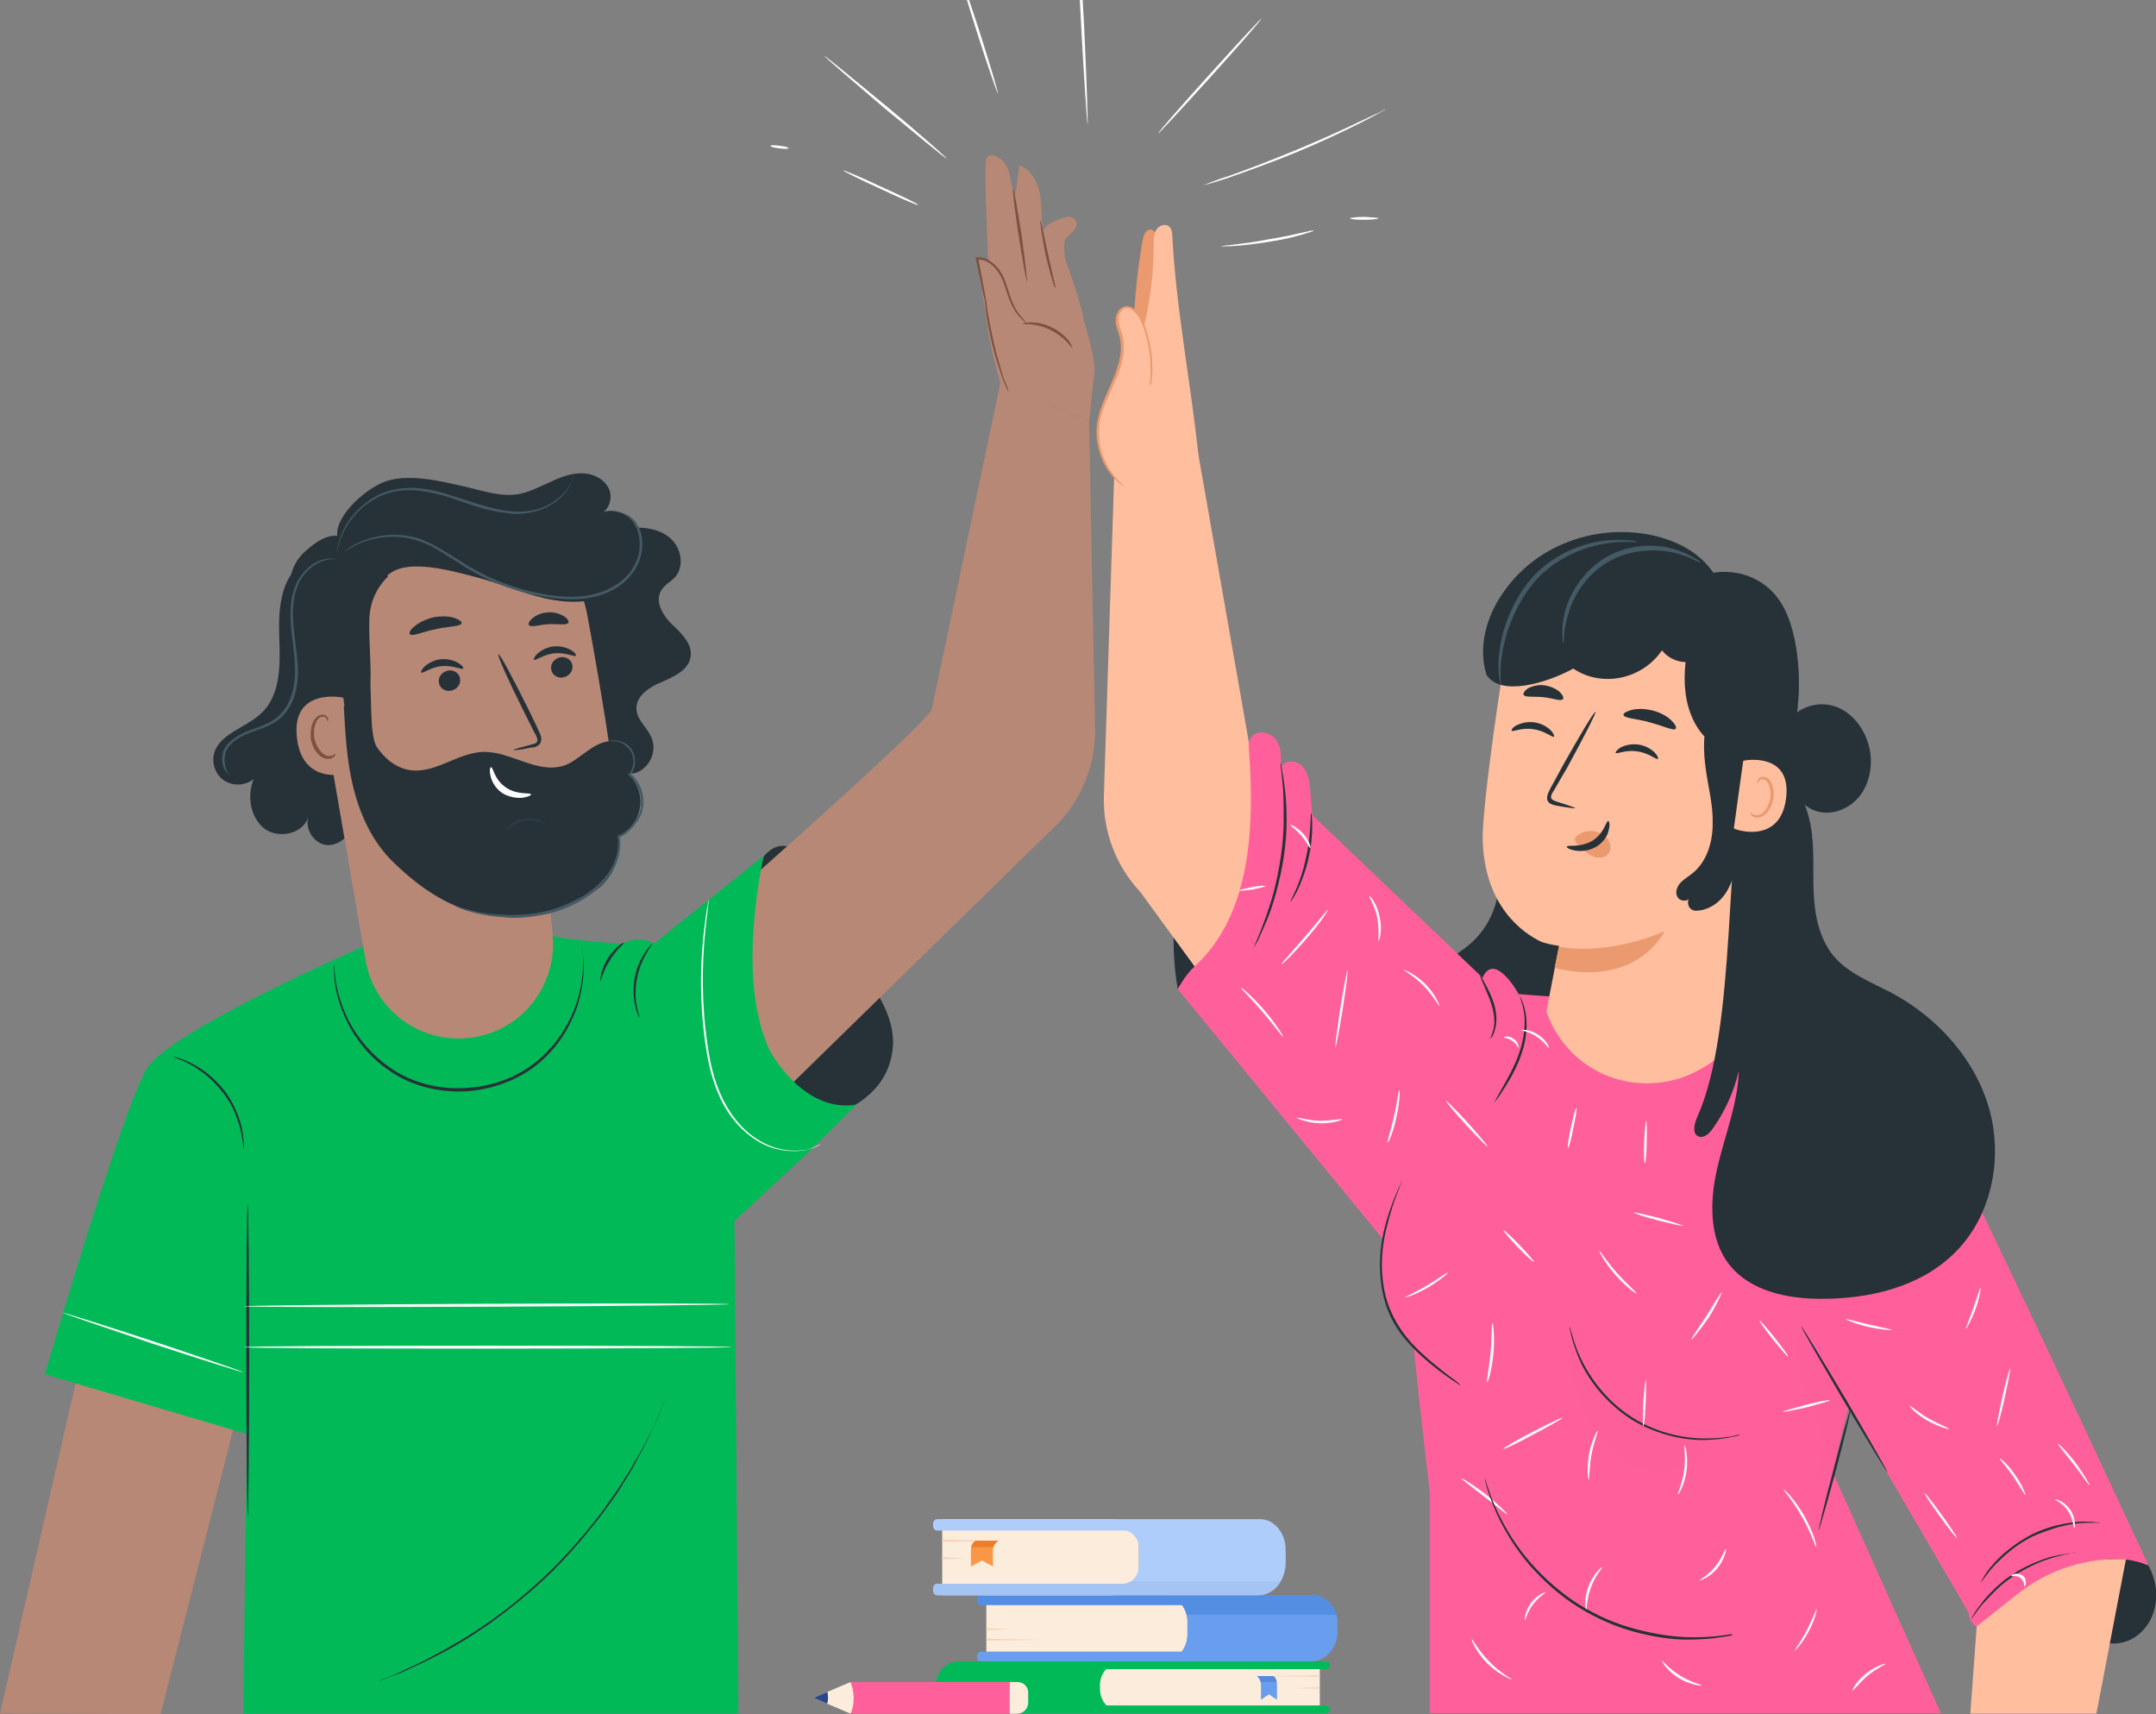<svg width="697" height="554" viewBox="0 0 697 554" fill="none" xmlns="http://www.w3.org/2000/svg">
<rect x="0" y="0" width="697" height="554" fill="#808080" stroke="none"/>
<g clip-path="url(#clip0)">
<path d="M483.776 277.933C486.324 287.496 482.979 298.335 475.495 304.87C470.718 309.173 464.348 311.724 459.889 316.346C454.157 322.403 452.564 331.807 455.112 339.777C457.66 347.746 463.871 354.281 471.355 357.788C481.546 362.729 494.286 362.251 504.159 356.672C516.42 349.659 523.586 335.792 525.497 321.765C527.249 307.739 524.382 293.553 520.72 279.845" fill="#263238"/>
<path d="M639.037 525.628C651.776 523.556 663.719 527.381 676.299 530.25C679.643 531.047 683.306 531.685 686.65 530.729C692.064 529.294 696.045 524.034 696.841 518.455C697.638 513.674 696.364 508.573 693.656 504.429C692.542 502.676 691.109 501.082 689.357 500.125C687.446 499.01 685.376 498.691 683.306 498.531C675.662 497.735 667.859 499.488 660.853 502.835C653.846 506.182 647.636 510.964 642.221 516.383C639.355 518.934 640.151 521.962 639.037 525.628Z" fill="#263238"/>
<path d="M380.747 319.693C378.677 307.58 378.995 295.147 381.543 283.033C382.817 277.136 384.569 271.398 387.913 266.297C389.027 264.544 390.62 262.79 392.531 261.834C395.238 260.718 398.582 261.675 400.811 263.747C403.678 266.456 404.792 270.601 404.792 274.426C404.633 278.411 403.359 282.077 401.926 285.743C396.83 298.813 389.187 309.174 380.747 319.693Z" fill="#263238"/>
<path d="M627.571 365.917C630.437 367.989 694.611 506.023 694.611 506.023C689.516 503.791 683.783 503.313 678.369 504.429L674.865 505.385C668.655 506.979 662.763 509.689 657.349 513.355L639.036 525.788C637.603 524.991 636.648 523.397 636.488 521.803V521.325L586.805 436.05L627.571 365.917Z" fill="#FF609B"/>
<path d="M387.275 146.115L404.314 243.185C409.888 256.255 473.903 335.473 473.903 335.473L452.724 403.534L368.644 288.293C360.841 280.005 356.542 268.847 356.86 257.371L360.204 153.607L387.275 146.115Z" fill="#FFBE9D"/>
<path d="M478.044 320.331L521.994 323.678L560.371 329.576C560.371 329.576 627.571 347.268 627.571 354.6C627.571 356.991 609.258 415.488 598.908 450.554C594.449 465.697 592.697 476.376 592.697 476.376L627.412 553.681H462.279V482.752C462.279 482.752 451.132 389.826 453.043 377.074C454.953 364.323 478.044 320.331 478.044 320.331Z" fill="#FF609B"/>
<path d="M366.415 106.905C366.734 97.022 367.689 87.14 369.441 77.417C369.759 75.983 370.237 74.389 371.67 74.229C373.422 74.07 374.218 76.142 374.536 77.895C376.129 89.531 375.492 101.645 373.103 113.121" fill="#EB996E"/>
<path d="M386.002 312.521C404.792 295.625 405.429 266.456 403.837 243.185C403.678 241.432 403.518 239.519 404.633 238.244C406.385 235.694 410.843 236.65 412.595 239.2C414.347 241.751 414.188 245.257 414.028 248.286C414.984 245.576 419.124 245.576 421.035 247.648C422.946 249.72 423.264 252.749 423.583 255.618C423.742 258.168 424.06 260.878 424.22 263.428L479.317 316.027C479.317 316.027 480.91 311.246 484.891 313.955C488.872 316.665 491.579 322.562 491.579 322.562L452.724 407.359L380.747 319.693C380.747 319.693 382.976 315.39 386.002 312.521Z" fill="#FF609B"/>
<path d="M460.686 371.177C455.112 378.668 450.494 386.957 448.106 395.883C445.717 404.809 445.558 414.691 448.902 423.298C453.52 435.572 465.145 444.976 478.043 446.888" fill="#FF609B"/>
<path d="M639.036 525.628L636.966 553.841H677.732L687.286 503.951C674.865 503.313 662.604 507.139 652.731 514.789L639.036 525.628Z" fill="#FFBE9D"/>
<path d="M405.27 306.305C405.27 306.305 405.588 305.508 406.225 304.073C406.862 302.638 407.658 300.566 408.614 298.016C409.569 295.466 410.684 292.278 411.639 288.771C412.595 285.265 413.391 281.28 414.028 277.136C414.665 272.992 414.983 269.007 414.983 265.341C414.983 261.675 414.983 258.327 414.824 255.618C414.665 252.908 414.346 250.677 414.187 249.083C414.028 247.489 413.869 246.692 414.028 246.692C414.028 246.692 414.346 247.489 414.506 249.083C414.824 250.677 415.143 252.908 415.461 255.618C415.78 258.327 415.939 261.675 415.939 265.341C415.939 269.007 415.62 272.991 414.983 277.295C414.346 281.439 413.391 285.424 412.435 288.931C411.48 292.437 410.365 295.625 409.251 298.175C408.136 300.726 407.18 302.798 406.543 304.232C405.747 305.667 405.27 306.305 405.27 306.305Z" fill="#263238"/>
<path d="M417.213 291.481C417.053 291.481 417.85 289.887 418.964 287.496C420.079 284.946 421.353 281.439 422.149 277.454C423.105 273.47 423.423 269.804 423.582 267.094C423.742 264.384 423.742 262.79 423.901 262.79C424.06 262.79 424.219 264.384 424.219 267.253C424.219 269.963 423.901 273.788 422.945 277.773C421.99 281.917 420.557 285.424 419.442 287.815C418.168 290.206 417.213 291.64 417.213 291.481Z" fill="#263238"/>
<path d="M481.865 335.633C481.706 335.633 482.343 334.517 482.821 332.604C483.298 330.691 483.139 327.982 482.343 325.272C481.547 322.403 480.273 320.012 479.636 318.259C478.839 316.505 478.362 315.39 478.521 315.23C478.68 315.23 479.158 316.187 480.113 317.94C481.069 319.693 482.343 322.084 483.139 324.953C483.935 327.822 483.935 330.691 483.298 332.764C482.821 334.676 482.024 335.633 481.865 335.633Z" fill="#263238"/>
<path d="M472.31 447.845C472.31 447.845 471.992 447.685 471.673 447.526C471.196 447.207 470.559 446.729 469.762 446.251C468.17 445.135 465.781 443.541 463.074 441.31C460.367 439.078 457.182 436.368 454.157 432.702C451.131 429.036 448.583 424.573 447.309 419.154C446.035 413.894 445.876 408.634 446.354 404.012C446.832 399.389 447.946 395.245 449.061 391.898C450.176 388.551 451.29 386.001 452.087 384.088C452.564 383.131 452.883 382.494 453.042 382.016C453.201 381.538 453.361 381.378 453.361 381.378C453.361 381.378 453.042 382.335 452.246 384.247C451.609 386.001 450.494 388.71 449.539 392.057C448.583 395.405 447.469 399.389 446.991 404.012C446.513 408.634 446.672 413.735 447.946 418.835C449.22 423.936 451.768 428.399 454.634 432.065C457.501 435.572 460.686 438.441 463.393 440.672C466.1 442.904 468.329 444.657 469.922 445.773C470.559 446.251 471.196 446.729 471.673 447.207C472.151 447.685 472.31 447.845 472.31 447.845Z" fill="#263238"/>
<path d="M562.601 463.625C562.601 463.625 562.441 463.784 561.964 463.943C561.486 464.103 560.849 464.262 559.894 464.422C558.142 464.9 555.435 465.218 552.091 465.378C545.562 465.697 536.007 464.103 527.249 458.683C518.65 453.105 513.077 445.294 510.529 439.238C509.255 436.209 508.459 433.659 507.981 431.746C507.822 430.79 507.662 430.152 507.503 429.674C507.503 429.196 507.344 428.877 507.503 428.877C507.503 428.877 507.822 429.833 508.299 431.587C508.777 433.34 509.573 435.89 511.006 438.919C513.714 444.816 519.128 452.626 527.568 458.046C536.007 463.465 545.403 465.059 551.932 464.9C555.276 464.9 557.823 464.581 559.734 464.262C561.486 463.784 562.441 463.625 562.601 463.625Z" fill="#263238"/>
<path d="M587.92 494.706C587.761 494.706 589.831 485.78 592.697 475.101C595.563 464.262 597.952 455.496 598.271 455.655C598.43 455.655 596.36 464.581 593.493 475.26C590.627 485.94 588.079 494.706 587.92 494.706Z" fill="#263238"/>
<path d="M610.214 475.898C610.055 476.057 603.685 465.537 595.882 452.467C588.239 439.397 582.028 428.718 582.347 428.718C582.506 428.558 588.876 439.078 596.678 452.148C604.322 465.218 610.373 475.738 610.214 475.898Z" fill="#263238"/>
<path d="M671.203 501.719C671.203 501.879 668.814 502.038 665.311 502.994C663.56 503.473 661.33 504.11 659.101 505.067C656.871 506.023 654.323 507.298 651.935 508.733C649.546 510.327 647.317 511.92 645.565 513.674C643.814 515.427 642.221 517.021 640.947 518.456C638.559 521.325 637.444 523.397 637.285 523.237C637.285 523.237 637.444 522.759 638.081 521.803C638.559 520.846 639.514 519.571 640.629 518.137C641.743 516.543 643.336 514.949 645.088 513.196C646.998 511.442 649.069 509.689 651.616 508.254C654.005 506.66 656.553 505.545 658.941 504.588C661.33 503.632 663.4 502.994 665.311 502.676C667.222 502.357 668.655 502.038 669.77 502.038C670.566 501.719 671.203 501.719 671.203 501.719Z" fill="#263238"/>
<path d="M679.006 492.156C679.006 492.315 676.458 491.996 672.318 492.315C670.248 492.475 667.859 492.953 665.311 493.59C662.764 494.387 659.897 495.344 657.031 496.619C654.324 498.053 651.776 499.647 649.706 501.4C647.636 503.154 645.884 504.748 644.451 506.342C641.744 509.37 640.47 511.602 640.311 511.602C640.311 511.602 640.629 510.964 641.107 510.008C641.425 509.529 641.744 508.892 642.221 508.254C642.699 507.617 643.177 506.82 643.973 506.023C645.247 504.429 646.999 502.676 649.228 500.922C651.298 499.169 653.846 497.575 656.712 495.981C659.579 494.547 662.445 493.59 665.152 492.953C667.859 492.315 670.248 491.996 672.318 491.837C673.433 491.678 674.229 491.837 675.184 491.837C675.981 491.837 676.777 491.837 677.255 491.996C678.369 491.996 679.006 492.156 679.006 492.156Z" fill="#263238"/>
<g opacity="0.3">
<g opacity="0.3">
<g opacity="0.3">
<path opacity="0.3" d="M509.095 432.224C505.274 439.397 508.458 448.004 511.962 455.336C514.669 460.915 517.535 466.653 522.472 470.638C527.249 474.463 533.618 476.217 539.67 475.42C545.721 474.623 551.454 471.116 554.957 466.015C534.733 466.175 515.146 452.308 508.458 433.181" fill="black"/>
</g>
</g>
</g>
<g opacity="0.3">
<g opacity="0.3">
<g opacity="0.3">
<path opacity="0.3" d="M582.187 428.718C579.321 435.572 581.55 444.976 584.417 451.67C587.442 458.524 590.627 466.015 588.239 473.029C587.761 474.304 587.124 475.738 587.283 477.014C587.442 478.448 588.876 479.723 590.149 479.086C590.786 478.767 591.105 477.81 591.423 477.173C593.653 470.319 595.882 463.465 598.271 456.771" fill="black"/>
</g>
</g>
</g>
<path d="M431.704 338.661C431.545 338.661 432.182 332.923 433.296 325.91C434.411 318.896 435.526 313.318 435.685 313.318C435.844 313.318 435.207 319.056 434.093 326.069C432.978 333.082 431.863 338.661 431.704 338.661Z" fill="#FAFAFA"/>
<path d="M414.824 335.154C414.665 335.314 411.958 331.488 408.136 327.025C404.314 322.562 400.97 319.375 401.129 319.215C401.288 319.056 404.951 322.084 408.773 326.547C412.595 331.01 414.983 334.995 414.824 335.154Z" fill="#FAFAFA"/>
<path d="M429.315 294.031C429.475 294.031 428.679 295.147 427.564 296.9C426.29 298.654 424.538 300.885 422.468 303.276C420.398 305.667 418.487 307.739 416.895 309.333C415.461 310.767 414.506 311.724 414.347 311.564C414.188 311.405 417.691 307.58 421.831 302.798C425.971 298.016 428.997 294.031 429.315 294.031Z" fill="#FAFAFA"/>
<path d="M423.582 274.107C423.423 274.267 422.468 272.195 420.716 270.122C418.964 268.05 417.053 266.935 417.213 266.616C417.372 266.456 419.442 267.413 421.353 269.485C423.264 271.716 423.901 273.948 423.582 274.107Z" fill="#FAFAFA"/>
<path d="M409.092 286.38C409.092 286.54 407.34 287.018 404.952 287.496C402.563 287.815 400.652 287.974 400.652 287.815C400.652 287.656 402.404 287.177 404.792 286.699C407.181 286.221 409.092 286.221 409.092 286.38Z" fill="#FAFAFA"/>
<path d="M445.717 304.073C445.399 304.073 446.036 300.726 445.239 296.581C444.443 292.597 442.373 289.728 442.691 289.568C442.851 289.409 445.239 292.118 446.036 296.422C446.991 300.726 445.876 304.232 445.717 304.073Z" fill="#FAFAFA"/>
<path d="M465.304 325.113C465.145 325.272 463.393 321.925 460.208 318.578C457.023 315.39 453.679 313.636 453.838 313.477C453.838 313.318 457.501 314.752 460.845 318.099C464.189 321.447 465.463 325.113 465.304 325.113Z" fill="#FAFAFA"/>
<path d="M433.933 361.773C433.933 361.932 430.749 363.207 426.608 363.048C422.468 362.889 419.283 361.454 419.283 361.295C419.283 360.976 422.468 362.092 426.608 362.251C430.589 362.251 433.774 361.454 433.933 361.773Z" fill="#FAFAFA"/>
<path d="M448.583 369.264C448.424 369.105 449.539 365.439 450.654 360.817C451.768 356.194 452.087 352.369 452.405 352.369C452.564 352.369 452.564 356.354 451.45 360.976C450.494 365.758 448.902 369.424 448.583 369.264Z" fill="#FAFAFA"/>
<path d="M480.91 370.539C480.75 370.699 477.566 367.511 473.903 363.526C470.241 359.541 467.374 356.035 467.533 355.875C467.693 355.716 470.877 358.904 474.54 362.889C478.203 367.033 481.069 370.38 480.91 370.539Z" fill="#FAFAFA"/>
<path d="M495.879 407.837C495.719 407.997 493.331 405.925 490.624 403.055C487.917 400.186 485.846 397.796 486.006 397.636C486.165 397.477 488.554 399.549 491.261 402.418C493.968 405.287 496.038 407.678 495.879 407.837Z" fill="#FAFAFA"/>
<path d="M468.011 411.344C468.17 411.503 465.463 413.894 461.641 416.126C457.82 418.357 454.316 419.473 454.316 419.314C454.157 419.154 457.501 417.72 461.323 415.488C464.985 413.257 467.852 411.185 468.011 411.344Z" fill="#FAFAFA"/>
<path d="M480.75 446.729C480.432 446.729 481.387 442.425 481.865 437.165C482.343 431.906 482.184 427.602 482.502 427.602C482.661 427.602 483.298 431.906 482.821 437.165C482.343 442.744 481.069 446.888 480.75 446.729Z" fill="#FAFAFA"/>
<path d="M529 418.038C528.841 418.198 525.497 415.807 522.153 411.981C518.809 408.156 516.898 404.49 517.057 404.331C517.216 404.171 519.446 407.678 522.79 411.503C526.134 415.169 529.159 417.72 529 418.038Z" fill="#FAFAFA"/>
<path d="M546.676 433.021C546.517 432.862 548.906 429.515 551.613 425.37C554.32 421.067 556.39 417.56 556.549 417.72C556.709 417.879 555.116 421.545 552.409 425.849C549.543 429.993 546.836 433.181 546.676 433.021Z" fill="#FAFAFA"/>
<path d="M544.129 396.202C544.129 396.361 540.466 395.564 536.007 394.448C531.549 393.333 528.045 392.057 528.204 391.898C528.204 391.739 531.867 392.536 536.326 393.651C540.625 394.926 544.129 396.042 544.129 396.202Z" fill="#FAFAFA"/>
<path d="M531.23 460.915C531.071 460.915 531.071 457.568 531.23 453.423C531.548 449.279 531.867 445.932 532.026 445.932C532.185 445.932 532.185 449.279 532.026 453.423C531.867 457.568 531.548 460.915 531.23 460.915Z" fill="#FAFAFA"/>
<path d="M542.377 483.07C542.218 482.911 543.81 479.723 544.447 475.26C545.084 470.797 544.288 467.131 544.606 467.131C544.766 467.131 545.88 470.797 545.243 475.42C544.606 480.042 542.536 483.23 542.377 483.07Z" fill="#FAFAFA"/>
<path d="M513.554 478.289C513.395 478.289 512.917 474.623 513.713 470C514.509 465.537 516.42 462.19 516.579 462.349C516.739 462.509 515.306 465.856 514.509 470.16C513.713 474.623 513.872 478.289 513.554 478.289Z" fill="#FAFAFA"/>
<path d="M487.279 489.446C487.12 489.605 483.935 486.896 479.795 483.708C475.655 480.52 472.311 477.97 472.47 477.811C472.629 477.651 476.292 479.883 480.432 483.07C484.413 486.258 487.439 489.287 487.279 489.446Z" fill="#FAFAFA"/>
<path d="M505.114 458.205C505.273 458.365 500.974 460.915 495.719 463.625C490.464 466.494 486.164 468.566 486.005 468.247C485.846 468.088 490.145 465.537 495.4 462.828C500.655 460.118 504.955 458.046 505.114 458.205Z" fill="#FAFAFA"/>
<path d="M560.371 528.338C560.371 528.338 560.052 528.497 559.416 528.657C558.779 528.816 557.664 528.975 556.39 529.135C553.842 529.613 550.02 529.932 545.243 529.932C540.466 529.932 534.892 529.135 528.841 527.541C522.79 525.947 516.261 523.237 510.21 519.412C504 515.586 498.904 510.805 494.764 506.182C490.623 501.401 487.598 496.619 485.368 492.315C483.139 488.012 481.865 484.505 481.069 481.955C480.591 480.68 480.432 479.723 480.273 479.086C480.113 478.448 479.954 478.129 480.113 477.97C480.113 477.97 480.273 478.289 480.432 478.926C480.591 479.564 480.91 480.52 481.387 481.795C482.183 484.346 483.617 487.852 485.846 491.996C488.075 496.141 491.101 500.922 495.241 505.545C499.382 510.167 504.477 514.789 510.528 518.615C516.58 522.44 522.949 524.991 529 526.584C535.052 528.178 540.625 528.975 545.243 529.135C550.02 529.294 553.683 528.975 556.39 528.657C557.664 528.497 558.779 528.338 559.416 528.178C560.052 528.338 560.371 528.338 560.371 528.338Z" fill="#263238"/>
<path d="M512.758 520.209C512.598 520.209 511.962 516.702 513.554 512.717C514.987 508.733 517.853 506.342 518.013 506.501C518.172 506.66 515.783 509.051 514.35 513.036C512.917 516.702 513.076 520.209 512.758 520.209Z" fill="#FAFAFA"/>
<path d="M499.7 514.63C499.859 514.789 497.471 516.065 495.56 518.615C493.649 521.165 493.171 523.715 493.012 523.715C492.853 523.715 492.853 520.846 494.923 518.137C496.834 515.427 499.7 514.471 499.7 514.63Z" fill="#FAFAFA"/>
<path d="M550.02 544.755C550.02 544.915 546.358 544.596 542.695 542.364C539.033 540.133 537.122 536.945 537.281 536.786C537.44 536.626 539.51 539.336 543.173 541.567C546.676 543.799 550.179 544.436 550.02 544.755Z" fill="#FAFAFA"/>
<path d="M557.982 500.604C558.141 500.604 557.664 503.951 555.116 506.979C552.568 510.008 549.383 510.964 549.383 510.805C549.224 510.645 552.09 509.37 554.479 506.342C556.867 503.473 557.664 500.444 557.982 500.604Z" fill="#FAFAFA"/>
<path d="M580.276 533.438C580.117 533.279 582.187 530.569 584.098 526.903C586.009 523.237 587.123 520.049 587.283 520.049C587.442 520.049 586.805 523.556 584.735 527.222C582.824 531.048 580.276 533.598 580.276 533.438Z" fill="#FAFAFA"/>
<path d="M609.577 537.742C609.736 537.901 606.71 539.176 603.844 541.567C600.978 543.958 599.226 546.508 598.907 546.349C598.748 546.19 600.181 543.321 603.207 540.93C606.392 538.379 609.577 537.583 609.577 537.742Z" fill="#FAFAFA"/>
<path d="M587.124 499.966C586.805 499.966 585.531 495.344 582.506 490.243C579.639 484.983 576.295 481.477 576.614 481.317C576.614 481.317 577.569 482.114 578.843 483.549C580.117 484.983 581.709 487.215 583.302 489.924C584.735 492.634 585.85 495.025 586.487 496.938C587.124 498.85 587.283 499.966 587.124 499.966Z" fill="#FAFAFA"/>
<path d="M591.582 452.626C591.582 452.786 588.238 453.742 584.098 454.858C579.798 455.814 576.454 456.452 576.295 456.293C576.295 456.133 579.639 455.177 583.78 454.061C588.079 452.945 591.582 452.308 591.582 452.626Z" fill="#FAFAFA"/>
<path d="M578.047 438.441C577.888 438.6 575.658 436.05 573.11 432.862C570.562 429.674 568.652 426.964 568.811 426.805C568.97 426.646 571.199 429.196 573.747 432.384C576.295 435.572 578.206 438.281 578.047 438.441Z" fill="#FAFAFA"/>
<path d="M611.647 429.833C611.647 429.993 608.143 429.833 604.003 428.877C599.863 427.921 596.678 426.486 596.678 426.327C596.837 426.167 600.022 427.124 604.162 428.08C608.303 429.036 611.647 429.674 611.647 429.833Z" fill="#FAFAFA"/>
<path d="M635.533 429.515C635.374 429.355 636.648 426.486 637.922 422.82C639.196 419.154 640.151 416.126 640.31 416.126C640.47 416.126 639.992 419.313 638.718 422.98C637.285 426.805 635.692 429.515 635.533 429.515Z" fill="#FAFAFA"/>
<path d="M630.119 461.871C630.119 462.031 626.775 461.234 623.112 459.162C619.45 457.09 617.22 454.539 617.38 454.38C617.539 454.221 620.087 456.452 623.59 458.524C627.093 460.437 630.119 461.553 630.119 461.871Z" fill="#FAFAFA"/>
<path d="M645.565 460.915C645.406 460.915 646.202 456.611 647.317 451.511C648.432 446.41 649.706 442.107 649.865 442.266C650.024 442.266 649.228 446.57 648.113 451.67C646.998 456.771 645.884 460.915 645.565 460.915Z" fill="#FAFAFA"/>
<path d="M632.667 497.097C632.507 497.256 629.96 494.068 627.093 490.084C624.227 486.099 621.997 482.752 622.157 482.592C622.316 482.433 624.864 485.621 627.73 489.606C630.597 493.59 632.826 496.938 632.667 497.097Z" fill="#FAFAFA"/>
<path d="M654.801 483.23C654.642 483.389 653.049 480.52 650.82 477.173C648.591 473.985 646.361 471.594 646.521 471.435C646.68 471.275 649.228 473.348 651.457 476.695C653.846 480.042 654.96 483.23 654.801 483.23Z" fill="#FAFAFA"/>
<path d="M675.503 480.042C675.344 480.201 673.273 477.014 670.407 473.348C667.541 469.682 665.152 466.813 665.311 466.653C665.47 466.494 668.178 469.044 671.044 472.869C673.91 476.695 675.662 480.042 675.503 480.042Z" fill="#FAFAFA"/>
<path d="M670.566 493.909C670.248 493.909 670.407 491.199 668.655 488.49C666.904 485.78 664.356 484.824 664.356 484.664C664.356 484.505 665.152 484.664 666.107 485.143C667.063 485.621 668.337 486.577 669.292 488.012C670.248 489.446 670.725 491.04 670.725 492.156C670.885 493.272 670.725 493.909 670.566 493.909Z" fill="#FAFAFA"/>
<path d="M654.483 512.717C654.324 512.717 654.324 512.239 654.324 511.761C654.165 511.283 653.846 510.486 653.209 510.008C652.572 509.529 651.776 509.37 651.139 509.37C650.502 509.37 650.184 509.529 650.184 509.37C650.184 509.211 650.343 508.892 651.139 508.732C651.776 508.573 652.891 508.573 653.846 509.211C654.802 509.848 654.961 510.964 654.961 511.602C654.802 512.398 654.642 512.717 654.483 512.717Z" fill="#FAFAFA"/>
<path d="M488.872 542.843C488.872 543.002 484.731 541.408 480.91 537.742C477.088 533.917 475.495 529.772 475.814 529.772C475.973 529.613 477.884 533.438 481.547 537.104C485.05 540.77 488.872 542.683 488.872 542.843Z" fill="#FAFAFA"/>
<path d="M387.435 147.231C384.887 123.003 380.269 100.21 378.995 76.461C378.995 75.345 378.836 73.91 377.881 73.114C376.607 72.157 374.536 72.954 373.74 74.389C372.944 75.823 372.944 77.576 372.944 79.17C372.944 91.762 370.874 104.354 366.574 116.309C363.867 123.96 360.205 131.451 358.135 139.421C356.064 147.39 359.886 150.1 363.549 157.432" fill="#FFBE9D"/>
<path d="M306.063 51.277C305.903 51.436 296.986 44.104 285.998 35.019C275.17 25.774 266.411 18.282 266.571 18.123C266.73 17.964 275.648 25.296 286.635 34.381C297.623 43.467 306.222 51.117 306.063 51.277Z" fill="white"/>
<path d="M351.605 40.279C351.446 40.279 350.49 26.093 349.535 8.56C348.58 -8.974 348.102 -23.159 348.42 -23.159C348.58 -23.159 349.535 -8.974 350.49 8.56C351.287 26.093 351.764 40.279 351.605 40.279Z" fill="white"/>
<path d="M322.623 30.237C322.464 30.237 319.598 22.267 316.413 12.226C313.228 2.184 310.68 -5.945 310.999 -6.104C311.158 -6.104 314.024 1.865 317.209 11.907C320.394 21.948 322.783 30.078 322.623 30.237Z" fill="white"/>
<path d="M296.826 66.26C296.667 66.419 291.253 64.188 284.565 61C277.877 57.971 272.462 55.261 272.622 55.102C272.781 54.943 278.195 57.174 284.883 60.362C291.571 63.391 296.985 65.941 296.826 66.26Z" fill="white"/>
<path d="M254.946 47.929C254.946 48.089 253.672 48.248 251.92 47.929C250.328 47.77 249.054 47.451 249.054 47.133C249.054 46.973 250.328 46.814 252.08 47.133C253.672 47.292 254.946 47.611 254.946 47.929Z" fill="white"/>
<path d="M407.818 6.009C407.977 6.169 400.652 14.617 391.416 24.818C382.18 35.019 374.536 43.307 374.377 43.148C374.218 42.988 381.543 34.541 390.779 24.34C400.015 14.138 407.658 5.85 407.818 6.009Z" fill="white"/>
<path d="M447.947 35.337C447.947 35.337 447.151 35.816 445.718 36.613C444.284 37.41 442.214 38.525 439.666 39.8C434.571 42.351 427.246 45.857 419.124 49.205C411.003 52.552 403.359 55.262 397.945 57.174C395.238 58.131 393.009 58.768 391.416 59.246C389.824 59.725 389.028 59.884 389.028 59.884C389.028 59.884 389.824 59.565 391.416 58.928C393.009 58.29 395.238 57.493 397.786 56.696C403.2 54.783 410.684 51.914 418.806 48.567C426.927 45.22 434.252 41.873 439.507 39.322C442.055 38.207 444.125 37.091 445.718 36.453C447.151 35.656 447.947 35.178 447.947 35.337Z" fill="white"/>
<path d="M424.697 74.548C424.697 74.707 423.105 75.186 420.398 75.983C417.691 76.78 414.028 77.576 409.888 78.214C405.748 78.852 401.926 79.33 399.219 79.489C396.512 79.649 394.76 79.649 394.76 79.649C394.76 79.489 396.512 79.33 399.219 79.011C401.926 78.692 405.748 78.214 409.729 77.417C413.869 76.78 417.532 75.983 420.239 75.345C422.946 74.707 424.538 74.389 424.697 74.548Z" fill="white"/>
<path d="M445.717 70.563C445.717 70.723 443.647 71.041 441.099 71.041C438.552 71.041 436.481 70.882 436.481 70.563C436.481 70.404 438.552 70.085 441.099 70.085C443.807 70.245 445.717 70.404 445.717 70.563Z" fill="white"/>
<path d="M363.549 157.273C357.179 152.491 353.835 144.043 355.109 136.233C355.905 131.451 358.294 127.147 360.204 122.684C362.115 118.221 363.549 113.28 362.434 108.499C361.956 106.745 361.16 104.992 361.16 103.079C361.16 101.166 362.275 99.094 364.185 99.094C365.619 99.094 366.733 100.051 367.689 101.166C370.714 104.992 373.262 116.309 371.67 124.597" fill="#FFBE9D"/>
<path d="M371.67 124.757C371.511 124.757 371.829 123.481 371.988 121.091C371.988 118.7 371.988 115.352 371.192 111.368C370.715 109.296 370.237 107.064 369.281 104.833C368.804 103.717 368.326 102.601 367.53 101.645C366.734 100.688 365.778 99.732 364.504 99.573C363.23 99.413 362.275 100.529 361.797 101.804C361.319 103.079 361.638 104.514 362.115 105.948C362.593 107.383 363.071 108.817 363.23 110.411C363.389 112.005 363.389 113.599 363.071 115.193C361.956 121.728 358.453 126.829 356.701 132.089C355.746 134.639 355.268 137.189 355.268 139.58C355.268 141.971 355.587 144.202 356.224 146.275C357.497 150.259 359.408 152.969 361.001 154.722C362.593 156.476 363.549 157.113 363.549 157.273C363.549 157.273 363.23 157.113 362.752 156.794C362.275 156.476 361.479 155.838 360.682 155.041C359.09 153.447 356.861 150.578 355.587 146.593C354.95 144.521 354.472 142.29 354.472 139.739C354.472 137.189 354.95 134.639 355.905 131.929C357.657 126.669 361.001 121.409 362.115 115.193C362.434 113.599 362.434 112.165 362.275 110.571C362.116 109.136 361.638 107.702 361.16 106.267C360.682 104.833 360.364 103.239 361.001 101.645C361.319 100.848 361.638 100.21 362.275 99.732C362.912 99.254 363.708 98.935 364.504 98.935C366.097 99.094 367.211 100.21 368.007 101.326C368.804 102.442 369.441 103.557 369.918 104.833C370.874 107.223 371.352 109.455 371.829 111.527C372.625 115.671 372.625 119.178 372.466 121.409C372.307 122.525 372.307 123.481 372.148 124.119C371.67 124.438 371.67 124.757 371.67 124.757Z" fill="#EB996E"/>
<path d="M579.799 254.183C580.595 258.805 585.054 262.312 589.672 262.631C594.29 262.95 598.908 260.559 601.615 256.733C604.322 252.908 605.277 247.967 604.64 243.344C603.685 236.65 599.226 230.115 592.856 228.202C586.327 226.13 578.365 229.796 576.614 236.331L569.129 246.692L579.799 254.183Z" fill="#263238"/>
<path d="M571.04 233.621C574.066 209.394 556.549 187.398 532.026 185.007C508.936 182.775 488.394 199.99 484.89 222.942C481.865 243.026 479.317 263.428 479.317 270.76C479.635 293.075 492.693 301.682 497.948 304.232C499.222 304.87 502.407 305.507 503.84 305.667C503.999 305.667 503.999 305.826 503.999 305.826L499.063 331.329C496.833 348.065 506.229 363.048 522.949 365.439C539.669 367.83 552.886 355.078 555.434 338.183L571.04 233.621Z" fill="#FFBE9D"/>
<path d="M488.712 236.172C489.031 236.65 492.056 235.056 495.719 235.694C499.541 236.172 501.929 238.563 502.407 238.085C502.566 237.925 502.248 236.969 501.292 236.012C500.178 234.897 498.267 233.781 496.038 233.462C493.649 233.143 491.579 233.781 490.305 234.418C489.031 235.056 488.553 235.853 488.712 236.172Z" fill="#263238"/>
<path d="M522.312 243.344C522.631 243.823 525.656 242.229 529.319 242.866C533.14 243.344 535.529 245.735 536.007 245.257C536.166 245.098 535.848 244.141 534.892 243.185C533.777 242.069 531.867 240.954 529.637 240.635C527.249 240.316 525.178 240.954 523.904 241.591C522.631 242.388 522.153 243.185 522.312 243.344Z" fill="#263238"/>
<path d="M509.254 261.196C509.254 261.037 507.025 260.24 503.362 259.124C502.407 258.805 501.611 258.487 501.451 257.849C501.292 257.052 501.929 256.096 502.566 255.139C503.84 252.908 505.114 250.676 506.547 248.286C511.961 238.403 516.102 230.274 515.783 230.115C515.305 229.955 510.687 237.766 505.114 247.648C503.84 250.039 502.566 252.43 501.292 254.661C500.814 255.777 500.018 256.893 500.177 258.327C500.337 259.124 500.974 259.762 501.611 259.921C502.248 260.24 502.725 260.24 503.203 260.399C506.866 261.037 509.254 261.356 509.254 261.196Z" fill="#263238"/>
<path d="M503.999 305.986C503.999 305.986 518.331 309.333 538.077 301.044C538.077 301.044 529.478 319.375 502.566 312.839L503.999 305.986Z" fill="#EB996E"/>
<path d="M509.573 270.441C511.165 268.847 513.713 268.21 516.102 268.847C517.694 269.325 519.286 270.282 520.083 271.716C520.879 273.151 520.879 275.063 519.764 276.179C518.49 277.454 516.42 277.454 514.668 276.657C512.917 275.86 511.643 274.426 510.21 273.151C509.891 272.832 509.413 272.354 509.254 271.876C509.095 271.397 509.095 270.76 509.414 270.441" fill="#EB996E"/>
<path d="M519.923 265.341C519.286 265.181 518.649 269.325 514.827 271.716C510.846 274.107 506.547 272.991 506.547 273.629C506.388 273.948 507.343 274.585 509.254 274.904C511.006 275.223 513.713 275.064 516.101 273.629C518.49 272.195 519.764 269.963 520.082 268.21C520.56 266.456 520.242 265.5 519.923 265.341Z" fill="#263238"/>
<path d="M524.86 231.071C525.019 232.187 528.841 232.187 533.299 233.462C537.599 234.578 541.102 236.331 541.739 235.534C542.058 235.056 541.58 234.1 540.306 232.825C539.032 231.549 536.803 230.274 534.255 229.637C531.707 228.999 529.159 228.999 527.408 229.477C525.656 229.955 524.7 230.593 524.86 231.071Z" fill="#263238"/>
<path d="M492.534 224.536C493.012 225.492 495.719 225.014 498.904 225.333C502.088 225.652 504.636 226.768 505.273 225.971C505.592 225.652 505.273 224.696 504.318 223.739C503.362 222.783 501.452 221.826 499.381 221.508C497.152 221.189 495.241 221.826 493.967 222.464C492.853 223.261 492.375 224.058 492.534 224.536Z" fill="#263238"/>
<path d="M480.591 218.16C485.209 225.174 499.859 220.87 508.617 216.088C517.853 222.305 530.911 219.595 537.281 210.191C542.377 216.567 552.568 214.494 556.39 207.322C560.052 199.99 557.982 190.107 552.886 183.732C547.791 177.356 540.306 174.168 532.822 172.734C515.305 169.546 496.037 176.24 485.527 192.18C480.591 199.352 477.724 209.234 480.591 218.16Z" fill="#263238"/>
<path d="M529.159 175.125C529.159 175.443 525.019 174.646 518.49 175.762C512.121 176.878 503.044 180.225 496.356 187.716C489.827 195.367 486.801 204.293 485.687 210.828C484.572 217.363 485.368 221.508 485.209 221.508C485.05 221.508 484.89 220.551 484.572 218.639C484.413 216.726 484.253 214.016 484.731 210.669C485.527 203.975 488.394 194.73 495.241 186.76C502.248 178.95 511.643 175.603 518.331 174.806C521.675 174.328 524.382 174.487 526.293 174.646C528.204 174.646 529.159 174.965 529.159 175.125Z" fill="#455A64"/>
<path d="M505.433 207.8C505.273 207.8 505.114 207.003 505.114 205.25C504.955 203.656 505.114 201.265 505.751 198.396C507.025 192.817 511.165 185.007 518.968 180.225C526.93 175.603 535.688 175.762 541.262 177.516C544.128 178.312 546.198 179.428 547.632 180.225C549.065 181.022 549.702 181.66 549.702 181.819C549.542 182.138 546.676 179.906 541.103 178.631C535.688 177.356 527.249 177.356 519.764 181.66C512.28 186.123 508.299 193.455 506.866 198.874C505.273 204.134 505.751 207.8 505.433 207.8Z" fill="#455A64"/>
<path d="M547.632 200.149C546.198 206.365 544.606 212.741 544.606 219.276C544.606 225.652 546.198 232.346 550.339 237.288C556.549 244.779 566.741 247.01 576.136 248.764C581.231 236.172 582.824 222.305 580.595 208.916C579.48 202.381 577.41 195.686 572.792 191.064C566.104 184.21 554.638 182.775 546.517 187.876" fill="#263238"/>
<path d="M552.887 231.071C550.339 236.491 550.657 242.707 551.454 248.604C552.25 254.502 553.842 260.24 553.683 266.297C553.683 272.194 551.772 278.57 547.154 282.236C545.88 283.352 544.288 284.149 543.173 285.424C542.058 286.699 541.421 288.612 542.377 290.046C543.332 291.481 545.88 291.481 546.358 289.887L546.039 290.365C545.084 292.118 546.199 294.35 548.269 294.35C551.454 294.35 554.638 292.597 556.709 290.206C559.734 286.699 561.008 281.917 561.804 277.295C564.193 263.268 563.715 248.604 567.696 234.897" fill="#263238"/>
<path d="M498.903 323.519C501.133 333.082 507.503 341.53 516.261 346.152C524.86 350.775 535.529 351.412 544.765 347.906C553.046 344.718 559.734 338.502 566.103 332.445C568.333 346.152 564.511 360.976 555.912 371.815C547.154 382.813 533.777 389.666 519.764 390.623C509.254 391.26 497.948 388.073 491.26 379.784C486.642 374.046 484.731 366.395 484.89 359.063C484.89 351.731 486.801 344.399 489.031 337.386C490.941 331.329 493.967 324.634 500.018 322.881" fill="#FF609B"/>
<path d="M574.384 249.242C580.754 252.749 584.098 259.762 585.372 266.934C586.646 273.948 586.009 281.28 586.327 288.452C586.646 295.625 588.079 303.116 592.538 308.695C597.315 314.593 604.959 317.462 611.647 320.968C626.456 328.938 638.718 342.486 643.177 358.744C647.635 375.002 643.654 393.811 631.393 405.446C620.246 416.126 604.162 419.792 588.875 419.792C577.888 419.792 565.945 417.401 559.097 408.794C552.409 400.346 552.728 388.232 555.116 377.712C557.505 367.192 561.804 356.832 562.123 346.152C560.53 352.847 557.664 359.223 553.683 364.801C552.568 366.395 550.657 368.149 548.906 367.192C546.995 366.236 547.791 363.207 548.587 361.295C561.804 331.966 557.186 272.673 564.989 240.316" fill="#263238"/>
<path d="M563.556 245.895C563.874 245.735 579.321 242.866 577.41 258.008C575.499 273.31 560.53 268.05 560.53 267.731C560.53 267.413 563.556 245.895 563.556 245.895Z" fill="#FFBE9D"/>
<path d="M565.945 262.631C565.945 262.631 566.263 262.79 566.582 263.109C567.059 263.428 567.696 263.587 568.492 263.428C570.244 263.109 571.836 260.718 572.314 258.009C572.473 256.574 572.473 255.299 571.996 254.183C571.677 253.067 571.04 252.111 570.244 251.952C569.448 251.633 568.811 252.111 568.652 252.43C568.333 252.908 568.492 253.067 568.333 253.227C568.333 253.227 568.015 252.908 568.174 252.27C568.333 251.952 568.492 251.633 568.97 251.314C569.448 250.995 569.926 250.995 570.563 251.155C571.677 251.314 572.633 252.589 572.951 253.864C573.429 255.139 573.588 256.733 573.27 258.168C572.792 261.196 570.881 263.906 568.492 264.225C567.378 264.384 566.582 263.906 566.104 263.428C565.945 262.95 565.945 262.631 565.945 262.631Z" fill="#EB996E"/>
<path d="M483.139 356.354C482.979 356.354 484.094 354.441 485.687 351.572C487.279 348.703 489.668 344.718 491.26 339.936C492.852 335.154 493.171 330.532 492.693 327.344C492.215 324.156 491.26 322.244 491.419 322.084C491.419 322.084 491.738 322.562 492.056 323.359C492.375 324.156 492.852 325.591 493.171 327.185C493.808 330.532 493.649 335.314 492.056 340.096C490.464 345.037 488.075 349.022 486.323 351.731C485.368 353.166 484.731 354.281 484.094 355.078C483.457 355.875 483.139 356.354 483.139 356.354Z" fill="#263238"/>
<path d="M490.941 338.661C490.782 338.661 490.304 337.386 488.871 336.43C487.597 335.473 486.164 335.473 486.164 335.314C486.164 335.154 486.483 334.995 487.12 334.995C487.756 334.995 488.553 335.154 489.349 335.792C490.145 336.27 490.623 337.067 490.782 337.705C491.101 338.342 490.941 338.661 490.941 338.661Z" fill="#FAFAFA"/>
<path d="M500.655 338.661C500.496 338.82 499.222 336.589 496.674 334.995C494.285 333.401 491.738 333.082 491.738 332.923C491.738 332.763 494.445 332.604 497.152 334.357C500.018 336.111 500.974 338.661 500.655 338.661Z" fill="#FAFAFA"/>
<path d="M506.866 371.018C506.707 371.018 507.025 367.989 507.821 364.483C508.618 360.976 509.255 358.107 509.573 358.107C509.891 358.107 509.414 361.135 508.618 364.642C507.981 368.308 507.184 371.018 506.866 371.018Z" fill="#FAFAFA"/>
<path d="M531.707 375.959C531.548 375.959 531.389 372.93 531.548 369.105C531.707 365.279 532.026 362.251 532.185 362.251C532.344 362.251 532.504 365.279 532.344 369.105C532.344 372.771 532.026 375.959 531.707 375.959Z" fill="#FAFAFA"/>
<path d="M24.523 446.729L0 553.841L51.913 554L75.958 459.799L24.523 446.729Z" fill="#B78876"/>
<path d="M279.628 315.23C274.691 308.536 268.959 302.32 266.411 294.35C265.137 290.525 264.659 286.54 263.385 282.714C262.111 278.889 259.563 275.223 255.901 273.948C252.238 272.513 249.372 273.948 246.983 276.658L229.148 328.779L239.499 368.786C249.69 366.395 262.589 363.686 272.143 359.382C281.698 355.078 288.068 348.225 288.705 337.705C289.023 329.576 284.564 321.925 279.628 315.23Z" fill="#263238"/>
<path d="M117.361 305.986C117.361 305.986 55.416 332.923 47.613 345.196C39.81 357.31 14.491 444.179 14.491 444.179L79.78 463.465L78.665 553.841H238.703L237.429 394.448L217.364 306.305C217.364 306.305 182.013 304.073 178.828 302.479C175.484 300.885 117.361 305.986 117.361 305.986Z" fill="#01BA57"/>
<path d="M337.592 85.068C338.07 81.402 335.522 77.417 337.433 74.229C338.388 72.476 340.458 71.679 342.369 70.882C343.325 70.563 344.439 70.085 345.395 70.085C346.509 70.085 347.624 70.723 347.943 71.679C348.42 72.795 347.624 74.07 346.669 75.026C345.872 75.823 344.758 76.62 344.28 77.736C343.643 79.33 344.28 84.112 344.917 85.546C346.032 88.096 349.853 99.732 350.172 102.601" fill="#B78876"/>
<path d="M324.534 86.343C324.693 80.764 329.311 59.087 329.471 53.508C333.133 54.624 335.363 58.609 336.159 62.434C336.955 66.26 336.477 70.245 337.114 74.07C338.07 79.171 340.618 83.952 343.484 88.415C346.191 92.878 349.057 97.501 350.172 102.601C351.446 107.702 356.064 120.931 352.401 124.757" fill="#B78876"/>
<path d="M323.42 123.641L301.285 228.999C300.489 233.781 217.365 306.304 217.365 306.304L233.767 371.974L342.21 265.978C350.013 257.69 354.312 246.532 353.994 235.056L352.083 136.233L323.42 123.641Z" fill="#B78876"/>
<path d="M319.598 86.981L323.42 123.641L352.083 136.233C352.083 136.233 352.402 133.683 353.676 120.931C355.109 106.905 339.981 100.848 333.293 90.647C330.427 86.184 331.223 78.055 328.993 68.013C328.675 66.897 327.083 59.884 326.286 56.059C325.809 53.986 324.694 52.074 322.783 50.958C321.509 50.161 320.076 49.683 318.961 50.958C317.847 52.074 319.598 86.981 319.598 86.981Z" fill="#B78876"/>
<path d="M337.592 129.857C340.777 127.148 341.573 122.206 340.299 118.062C339.025 113.918 336.318 110.571 333.611 107.224C330.745 104.036 327.878 100.848 326.127 96.863C324.853 94.153 324.375 91.125 322.942 88.415C321.668 85.706 319.12 83.315 316.094 83.155C318.483 98.297 318.483 107.064 323.42 123.641" fill="#B78876"/>
<path d="M319.12 100.37C319.12 100.37 318.961 99.891 318.802 99.094C318.642 98.138 318.324 97.022 318.005 95.588C317.368 92.4 316.413 88.256 315.458 83.633L315.298 83.155H315.776C317.687 82.996 319.598 83.793 321.19 85.227C323.738 87.299 324.853 90.328 325.649 92.878C326.445 95.428 327.241 97.819 328.197 99.573C329.152 101.326 330.267 102.442 331.063 103.398C331.7 104.354 332.019 104.833 332.019 104.833C332.019 104.833 331.541 104.354 330.745 103.557C329.949 102.76 328.675 101.645 327.719 99.732C326.604 97.979 325.808 95.588 325.012 93.038C324.216 90.487 323.101 87.778 320.713 85.706C319.279 84.43 317.528 83.793 315.935 83.952L316.254 83.474C318.165 93.197 319.439 100.37 319.12 100.37Z" fill="#7C5142"/>
<path d="M332.019 91.125C331.86 91.125 330.586 84.43 329.312 76.142C328.038 67.854 327.242 61.159 327.56 61C327.719 61 328.993 67.694 330.267 75.983C331.382 84.271 332.178 90.966 332.019 91.125Z" fill="#7C5142"/>
<path d="M341.096 92.241C341.096 92.241 341.255 92.4 341.255 92.878H340.936C340.459 91.603 339.185 87.459 338.07 82.518C337.433 79.489 336.955 76.62 336.637 74.548C336.318 72.476 336.159 71.201 336.318 71.201C336.478 71.201 337.592 76.142 338.866 82.358C339.981 87.299 340.936 91.444 341.255 92.878H340.936C341.096 92.4 341.096 92.241 341.096 92.241Z" fill="#7C5142"/>
<path d="M346.669 112.483C346.509 112.483 346.032 111.686 344.758 110.411C343.643 109.136 341.732 107.702 339.503 106.586C337.114 105.47 334.885 104.992 333.292 104.833C331.541 104.673 330.585 104.833 330.585 104.673C330.585 104.514 331.541 104.195 333.292 104.195C335.044 104.195 337.433 104.514 339.98 105.789C342.369 106.905 344.28 108.658 345.395 109.933C346.35 111.368 346.828 112.483 346.669 112.483Z" fill="#7C5142"/>
<path d="M325.968 126.51C325.808 126.51 325.171 124.916 324.057 122.206C323.101 119.497 321.827 115.671 320.713 111.208C319.757 106.905 318.961 102.92 318.642 100.051C318.324 97.182 318.324 95.269 318.324 95.269C318.483 95.269 318.642 97.022 319.12 99.891C319.598 102.76 320.394 106.745 321.35 111.049C322.305 115.352 323.579 119.178 324.375 122.047C325.649 124.757 326.127 126.51 325.968 126.51Z" fill="#7C5142"/>
<path d="M197.937 308.217C200.644 303.754 207.173 302.32 211.473 305.029C223.097 295.466 235.04 286.221 246.824 276.657C243.002 295.785 240.454 322.403 249.054 339.936C249.054 339.936 259.882 360.02 276.921 356.991L261.634 372.133L237.429 394.608" fill="#01BA57"/>
<path d="M194.115 317.143C193.956 317.143 194.115 313.636 196.344 309.97C198.574 306.304 201.599 304.392 201.759 304.71C201.918 304.87 199.211 306.942 197.141 310.449C194.911 313.955 194.274 317.143 194.115 317.143Z" fill="#263238"/>
<path d="M206.695 328.938C206.695 328.938 205.899 327.663 205.421 325.431C204.784 323.2 204.625 319.853 205.103 316.346C205.74 312.839 207.173 309.811 208.447 307.898C209.721 305.986 210.835 305.029 210.835 305.029C210.995 305.189 210.039 306.145 208.925 308.217C207.81 310.13 206.536 312.999 205.899 316.506C205.262 319.853 205.421 323.041 205.899 325.272C206.377 327.504 206.854 328.779 206.695 328.938Z" fill="#263238"/>
<path d="M265.296 369.902C265.296 369.902 264.022 370.699 261.474 371.496C258.926 372.133 254.945 372.452 250.327 371.177C245.709 369.902 240.773 366.555 236.951 361.614C232.97 356.672 230.422 349.978 228.989 342.965C226.282 328.779 226.282 315.549 227.078 306.145C227.396 301.363 228.033 297.697 228.352 294.988C228.511 293.712 228.83 292.597 228.83 291.959C228.989 291.322 228.989 290.843 229.148 291.003C229.148 291.003 229.148 291.322 228.989 292.119C228.83 292.916 228.83 293.872 228.67 295.147C228.352 297.697 227.874 301.523 227.556 306.304C226.919 315.709 226.919 328.779 229.626 342.965C231.059 349.978 233.607 356.354 237.429 361.295C241.091 366.236 245.868 369.424 250.327 370.858C254.786 372.293 258.767 371.974 261.315 371.496C263.863 370.54 265.137 369.743 265.296 369.902Z" fill="#FAFAFA"/>
<path d="M80.099 490.243C79.939 490.243 79.621 467.609 79.621 439.716C79.621 411.822 79.78 389.188 80.099 389.188C80.258 389.188 80.576 411.822 80.576 439.716C80.576 467.609 80.258 490.243 80.099 490.243Z" fill="#263238"/>
<path d="M78.824 371.496C78.665 371.496 78.665 369.264 77.869 365.758C77.55 364.004 76.754 361.932 75.958 359.701C75.002 357.469 73.729 355.238 71.977 353.006C70.225 350.775 68.474 349.022 66.563 347.428C64.652 345.993 62.9 344.718 61.308 343.921C58.123 342.168 55.894 341.69 55.894 341.53C55.894 341.53 56.531 341.53 57.486 341.849C57.964 342.008 58.601 342.168 59.238 342.487C59.875 342.805 60.671 342.965 61.467 343.443C63.059 344.24 64.97 345.356 66.881 346.79C68.792 348.384 70.703 350.137 72.455 352.369C74.206 354.6 75.48 356.991 76.436 359.223C77.391 361.454 78.028 363.526 78.347 365.439C78.506 366.395 78.665 367.192 78.665 367.83C78.824 368.627 78.824 369.105 78.824 369.743C78.984 371.018 78.824 371.496 78.824 371.496Z" fill="#263238"/>
<path d="M187.905 305.348C187.905 305.348 188.064 305.826 188.223 306.623C188.383 307.58 188.542 308.855 188.701 310.449C188.86 313.796 188.542 318.896 186.79 324.794C184.879 330.532 181.376 337.227 175.325 342.646C169.274 348.225 160.675 351.891 151.438 352.688C142.043 353.325 132.966 350.934 126.278 346.312C119.431 341.849 114.972 335.792 112.265 330.373C109.558 324.794 108.443 320.012 108.125 316.506C107.966 314.752 107.966 313.477 107.966 312.521C107.966 311.564 107.966 311.086 107.966 311.086C107.966 311.086 107.966 311.564 108.125 312.521C108.125 313.477 108.284 314.752 108.443 316.346C108.921 319.693 110.036 324.475 112.743 329.895C115.45 335.154 120.068 341.052 126.756 345.515C133.444 349.978 142.202 352.369 151.438 351.572C160.675 350.934 168.955 347.268 174.847 341.849C180.739 336.589 184.401 330.054 186.312 324.316C188.223 318.578 188.542 313.637 188.542 310.289C188.542 308.536 188.383 307.261 188.223 306.464C187.905 305.826 187.905 305.348 187.905 305.348Z" fill="#263238"/>
<path d="M78.665 443.541C78.665 443.701 65.448 439.556 49.364 434.296C33.281 428.877 20.223 424.414 20.223 424.255C20.223 424.095 33.44 428.24 49.524 433.499C65.766 438.919 78.824 443.382 78.665 443.541Z" fill="#FAFAFA"/>
<path d="M235.837 421.545C235.837 421.704 200.644 422.183 157.331 422.342C114.017 422.501 78.825 422.501 78.825 422.183C78.825 422.023 113.858 421.545 157.331 421.386C200.803 421.226 235.837 421.226 235.837 421.545Z" fill="#FAFAFA"/>
<path d="M236.632 435.412C236.632 435.572 201.281 435.89 157.808 435.89C114.335 435.89 78.983 435.731 78.983 435.412C78.983 435.093 114.335 434.934 157.808 434.934C201.281 434.934 236.632 435.093 236.632 435.412Z" fill="#FAFAFA"/>
<path d="M214.975 452.308C214.975 452.308 214.816 452.786 214.498 453.583C214.179 454.539 213.702 455.655 213.065 457.249C212.746 458.046 212.428 458.843 211.95 459.799C211.472 460.755 210.994 461.712 210.517 462.828C209.402 465.059 208.447 467.45 206.854 470.16C206.058 471.435 205.421 472.869 204.625 474.304C203.829 475.738 202.873 477.173 201.918 478.767C200.166 481.795 197.937 484.983 195.548 488.171C190.771 494.547 185.038 501.401 178.509 507.936C171.821 514.471 164.974 519.89 158.445 524.672C155.101 526.903 151.916 529.135 148.89 530.888C147.298 531.844 145.865 532.641 144.432 533.438C142.998 534.235 141.565 534.873 140.132 535.67C137.425 537.104 134.877 538.22 132.807 539.177C131.692 539.655 130.737 540.133 129.781 540.611C128.826 540.93 127.87 541.249 127.074 541.567C125.482 542.205 124.367 542.524 123.412 543.002C122.615 543.321 122.138 543.48 122.138 543.48C122.138 543.48 122.615 543.321 123.412 542.843C124.367 542.524 125.482 542.046 127.074 541.408C127.87 541.089 128.667 540.77 129.622 540.292C130.578 539.814 131.533 539.336 132.648 538.858C134.877 537.742 137.266 536.786 139.973 535.192C141.247 534.554 142.68 533.757 144.113 532.96C145.546 532.163 146.979 531.207 148.572 530.41C151.597 528.657 154.782 526.425 158.126 524.194C164.655 519.571 171.503 513.993 178.031 507.617C184.56 501.082 190.293 494.387 195.07 488.012C197.3 484.664 199.688 481.636 201.44 478.607C202.395 477.173 203.351 475.738 204.147 474.304C204.943 472.869 205.739 471.435 206.536 470.16C208.128 467.609 209.243 465.059 210.357 462.987C210.835 461.871 211.472 460.915 211.791 459.959C212.268 459.002 212.587 458.205 212.905 457.408C213.542 455.974 214.02 454.699 214.498 453.902C214.816 452.627 214.975 452.308 214.975 452.308Z" fill="#263238"/>
<g opacity="0.3">
<g opacity="0.3">
<g opacity="0.3">
<path opacity="0.3" d="M208.606 466.175C197.937 479.245 186.631 488.649 171.025 494.706C163.541 497.575 155.579 499.647 148.254 502.994C140.929 506.501 134.081 511.602 130.897 519.093C128.349 524.831 129.623 533.438 135.674 534.713C138.062 535.192 140.451 534.395 142.521 533.598C173.573 522.281 194.115 493.75 208.606 466.175Z" fill="black"/>
</g>
</g>
</g>
<path d="M97.138 182.457C90.449 187.716 89.972 197.599 90.29 206.206C90.609 214.813 90.768 224.536 84.558 230.434C79.462 235.375 70.544 237.128 69.111 243.982C68.474 247.17 69.907 250.836 72.774 252.43C75.64 254.183 79.462 253.864 82.01 251.792C79.78 257.212 80.895 264.065 85.354 267.731C89.972 271.238 97.934 269.644 99.685 264.065C98.571 267.731 101.119 272.035 104.781 272.991C108.444 273.788 112.743 271.079 113.38 267.253" fill="#263238"/>
<path d="M194.752 244.301C196.185 248.604 201.44 251.155 205.74 249.72C210.039 248.126 212.428 242.866 210.676 238.563C209.402 235.215 205.899 232.824 205.74 229.158C205.581 224.855 210.039 221.986 214.02 220.392C218.001 218.639 222.619 216.566 223.256 212.263C223.893 208.119 220.39 204.771 217.365 201.902C214.339 199.033 211.632 194.57 213.702 190.904C214.817 188.992 216.887 188.035 218.32 186.441C221.346 182.935 220.231 176.878 216.568 173.849C213.065 170.821 207.81 170.183 203.192 170.661C198.574 171.299 194.115 173.052 189.497 174.168C174.369 177.834 157.808 174.806 144.91 166.198" fill="#263238"/>
<path d="M101.756 215.291L118.157 310.289C121.024 327.025 136.948 338.183 153.668 335.154C169.274 332.445 180.102 318.099 178.669 302.32C177.873 293.872 177.236 286.859 177.236 286.859C177.236 286.859 200.963 280.802 198.893 256.574C197.937 244.938 193.956 221.03 189.975 199.352C185.835 176.081 164.497 159.982 141.088 162.373L138.7 162.533C114.017 166.677 97.138 190.426 101.756 215.291Z" fill="#B78876"/>
<path d="M185.039 215.132C185.357 216.885 183.924 218.639 182.013 218.957C180.102 219.276 178.35 218.001 178.191 216.248C177.873 214.494 179.306 212.741 181.217 212.422C183.128 212.104 184.879 213.379 185.039 215.132Z" fill="#263238"/>
<path d="M186.153 211.944C185.835 212.422 182.968 210.828 179.306 211.147C175.643 211.466 173.096 213.697 172.618 213.219C172.459 213.06 172.777 212.104 173.892 211.147C175.006 210.191 176.917 209.075 179.147 208.916C181.535 208.756 183.446 209.394 184.72 210.191C185.835 210.828 186.313 211.625 186.153 211.944Z" fill="#263238"/>
<path d="M148.732 219.436C149.05 221.189 147.617 222.942 145.706 223.261C143.795 223.58 142.044 222.305 141.884 220.551C141.566 218.798 142.999 217.045 144.91 216.726C146.821 216.407 148.572 217.682 148.732 219.436Z" fill="#263238"/>
<path d="M149.687 216.088C149.368 216.566 146.502 214.973 142.839 215.291C139.177 215.61 136.629 217.842 136.151 217.363C135.992 217.204 136.31 216.248 137.425 215.291C138.54 214.335 140.451 213.219 142.68 213.06C145.069 212.9 146.98 213.538 148.254 214.335C149.528 215.132 150.005 215.929 149.687 216.088Z" fill="#263238"/>
<path d="M165.93 242.388C165.93 242.229 168.159 241.591 171.822 240.635C172.777 240.475 173.573 240.157 173.733 239.519C173.892 238.881 173.414 237.766 172.777 236.809C171.662 234.578 170.548 232.346 169.274 229.796C164.337 219.914 160.675 211.785 161.153 211.466C161.63 211.307 165.771 219.117 170.707 228.999C171.822 231.39 173.096 233.781 174.051 236.012C174.529 237.128 175.325 238.244 174.847 239.678C174.688 240.475 174.051 240.954 173.414 241.272C172.777 241.591 172.299 241.591 171.822 241.591C168.318 242.388 165.93 242.547 165.93 242.388Z" fill="#263238"/>
<path d="M149.209 201.424C148.891 202.54 145.228 202.381 140.929 203.337C136.629 204.134 133.285 205.887 132.489 204.931C132.17 204.453 132.648 203.496 134.081 202.381C135.355 201.265 137.585 200.149 140.132 199.512C142.68 199.033 145.228 199.193 146.821 199.671C148.572 200.309 149.368 200.946 149.209 201.424Z" fill="#263238"/>
<path d="M183.764 201.265C183.127 202.221 180.58 201.584 177.395 201.743C174.369 201.902 171.821 202.859 171.025 202.062C170.707 201.584 171.025 200.787 172.14 199.83C173.254 198.874 175.006 198.077 177.076 197.918C179.146 197.758 181.057 198.396 182.331 199.193C183.605 199.99 183.924 200.787 183.764 201.265Z" fill="#263238"/>
<path d="M125.482 186.282C125.323 186.282 125.323 186.282 125.482 186.282C121.82 189.789 119.75 194.411 119.431 199.352C119.431 199.512 119.431 199.671 119.431 199.83C119.113 206.844 120.068 213.857 119.75 220.87C119.431 227.883 117.679 235.056 113.061 240.316C111.151 242.547 107.647 244.141 105.577 242.069C104.781 241.272 104.622 240.157 104.462 239.041C101.437 222.464 95.545 208.119 93.793 190.745C93.316 185.963 95.067 181.341 98.73 178.153C102.074 175.125 106.373 172.096 110.514 173.531C114.813 175.125 120.705 182.138 124.208 185.007" fill="#263238"/>
<path d="M110.991 225.492C110.513 225.333 93.952 222.145 96.022 238.722C98.093 255.139 114.176 249.72 114.176 249.242C114.176 248.604 110.991 225.492 110.991 225.492Z" fill="#B78876"/>
<path d="M108.443 243.504C108.443 243.504 108.125 243.663 107.806 243.982C107.329 244.301 106.533 244.46 105.736 244.301C103.985 243.823 102.074 241.272 101.596 238.403C101.437 236.969 101.437 235.375 101.915 234.259C102.233 232.984 102.87 232.027 103.825 231.709C104.622 231.39 105.418 231.868 105.577 232.346C105.896 232.824 105.736 233.143 105.896 233.143C105.896 233.143 106.214 232.824 106.055 232.187C105.896 231.868 105.736 231.549 105.259 231.231C104.781 230.912 104.144 230.912 103.666 231.071C102.392 231.39 101.437 232.665 100.959 233.94C100.481 235.375 100.322 236.969 100.481 238.722C100.959 242.069 103.188 244.938 105.577 245.257C106.851 245.416 107.647 244.938 108.125 244.46C108.443 243.982 108.443 243.504 108.443 243.504Z" fill="#7C5142"/>
<path d="M110.195 176.24C105.418 170.024 115.769 159.504 123.571 155.997C131.533 152.65 142.521 155.519 150.961 157.432C156.216 158.707 161.63 160.46 166.885 159.823C170.548 159.345 173.732 157.591 177.077 156.157C180.421 154.563 183.765 153.128 187.427 152.969C191.09 152.81 194.912 154.404 196.663 157.591C198.415 160.779 196.823 165.561 193.319 166.358C197.619 163.33 204.625 166.039 205.899 171.14C207.173 176.24 202.237 181.819 196.982 181.181C199.211 179.109 203.033 181.819 203.033 184.688C203.033 187.717 200.644 190.107 197.937 191.542C191.408 195.208 183.287 195.049 175.803 193.295C168.478 191.542 161.471 188.514 154.146 186.601C146.821 184.688 134.559 181.181 127.712 184.369C122.616 186.76 119.59 193.295 116.565 192.339C113.539 191.223 111.469 188.514 110.673 185.485C110.036 182.616 110.036 179.269 110.195 176.24Z" fill="#263238"/>
<path d="M111.151 228.362C111.629 237.128 112.107 245.895 114.177 254.343C116.247 262.79 119.909 271.079 125.961 277.455C133.923 285.584 144.433 293.394 155.739 295.306C168 297.379 183.128 294.828 193.16 287.337C197.938 283.83 201.441 276.179 199.849 270.441C203.83 268.529 206.696 264.384 207.014 259.921C207.333 255.458 204.626 249.88 200.963 249.242C203.67 248.764 204.307 244.62 203.352 242.229C202.396 239.679 198.893 239.2 196.186 239.679C193.479 240.157 191.25 241.751 189.02 243.345C186.791 244.939 184.721 246.692 182.173 247.489C173.574 250.198 164.975 242.707 156.057 243.026C147.936 243.345 140.77 250.039 132.649 248.923C128.19 248.286 124.368 245.257 121.82 241.432C119.272 237.606 120.387 223.58 119.432 219.117" fill="#263238"/>
<g opacity="0.6">
<g opacity="0.6">
<path opacity="0.6" d="M176.28 266.297C176.28 266.456 175.484 265.978 174.369 265.659C173.095 265.341 171.503 265.022 169.592 265.341C167.681 265.659 166.248 266.456 165.133 267.253C164.178 268.05 163.541 268.528 163.541 268.528C163.541 268.528 163.86 267.731 164.815 266.775C165.77 265.819 167.363 264.862 169.433 264.544C171.503 264.225 173.255 264.544 174.529 265.022C175.643 265.659 176.28 266.138 176.28 266.297Z" fill="#455A64"/>
</g>
</g>
<path d="M158.764 247.967C159.401 247.807 159.719 251.952 163.541 254.502C167.204 257.052 171.503 256.096 171.663 256.733C171.822 257.052 170.707 257.53 168.955 257.849C167.204 258.009 164.497 257.69 162.267 256.255C160.038 254.661 158.923 252.43 158.605 250.836C158.127 248.923 158.445 247.967 158.764 247.967Z" fill="white"/>
<path d="M146.821 292.597C146.821 292.597 147.139 292.756 147.935 292.915C148.572 293.234 149.687 293.553 150.961 293.872C153.668 294.669 157.49 295.466 162.426 295.625C164.815 295.784 167.522 295.784 170.389 295.466C173.255 295.306 176.28 294.669 179.306 293.712C182.332 292.756 185.516 291.321 188.542 289.568C191.568 287.655 194.275 285.424 196.504 282.396C199.052 278.889 200.326 274.426 199.689 270.441V270.122L200.007 269.963C202.078 269.166 203.67 267.572 204.944 265.819C205.581 265.022 206.059 264.065 206.536 263.109C207.014 262.153 207.173 261.196 207.173 260.24C207.492 256.255 205.74 252.589 203.352 250.517L203.192 250.358L203.352 250.198C204.944 248.126 205.103 245.576 204.307 243.663C203.511 241.75 201.918 240.635 200.644 239.997C199.211 239.519 198.097 239.519 197.3 239.519C196.504 239.678 196.186 239.678 196.186 239.678C196.186 239.678 196.504 239.519 197.3 239.36C198.097 239.2 199.37 239.2 200.804 239.678C202.237 240.157 203.989 241.272 204.785 243.344C205.581 245.417 205.581 248.286 203.829 250.517V250.039C206.536 252.27 208.288 255.936 207.97 260.24C207.81 261.356 207.651 262.312 207.173 263.428C206.696 264.384 206.218 265.341 205.422 266.297C204.148 268.05 202.396 269.644 200.167 270.76L200.326 270.282C201.122 274.585 199.689 279.208 197.141 282.874C194.912 286.062 192.045 288.452 189.02 290.365C185.994 292.278 182.809 293.712 179.625 294.669C176.44 295.625 173.414 296.103 170.548 296.422C167.681 296.741 164.974 296.741 162.426 296.422C157.49 296.103 153.509 295.147 150.961 294.35C149.687 293.872 148.572 293.553 147.935 293.234C147.139 292.756 146.821 292.597 146.821 292.597Z" fill="#455A64"/>
<path d="M74.685 250.517C74.685 250.517 74.366 250.517 73.889 250.039C73.411 249.72 72.615 249.083 72.296 247.967C71.819 246.851 71.659 245.417 71.978 243.663C72.296 241.91 73.57 240.316 75.162 239.041C76.755 237.766 78.984 236.65 81.214 235.853C83.443 235.056 85.991 234.259 88.22 232.825C90.45 231.39 92.361 229.159 93.475 226.608C94.749 223.899 95.227 220.87 95.386 217.842C95.545 211.626 94.112 205.728 93.953 200.149C93.635 194.73 94.749 189.47 97.297 186.123C99.686 182.616 103.03 181.022 105.259 180.703C106.374 180.385 107.329 180.544 107.966 180.544C108.603 180.703 108.922 180.703 108.922 180.703C108.922 180.863 107.648 180.385 105.418 181.022C103.189 181.5 100.163 183.094 97.775 186.442C95.386 189.789 94.431 194.73 94.749 200.149C94.909 205.569 96.342 211.466 96.342 217.842C96.182 221.03 95.705 224.217 94.431 226.927C93.157 229.637 91.246 232.028 88.857 233.462C86.469 234.897 83.921 235.694 81.691 236.491C79.462 237.288 77.392 238.244 75.799 239.519C74.207 240.794 73.092 242.229 72.774 243.823C72.455 245.417 72.615 246.851 72.933 247.808C73.252 250.039 74.685 250.358 74.685 250.517Z" fill="#455A64"/>
<path d="M193.957 166.199C193.957 166.199 194.116 166.039 194.753 165.88C195.071 165.72 195.231 165.72 195.708 165.561C196.027 165.402 196.504 165.402 196.982 165.242C198.893 164.923 202.237 165.402 205.103 168.111C207.014 170.502 208.129 174.009 207.492 177.994C207.014 181.978 204.626 185.963 200.963 188.832C197.301 191.701 192.364 193.295 187.109 193.614C181.854 193.933 176.44 193.136 171.026 191.861C162.108 189.789 154.146 185.963 147.617 181.5C144.273 179.428 141.248 177.356 138.063 175.922C134.878 174.487 131.693 173.69 128.827 173.531C122.935 173.212 118.317 174.646 115.291 176.081C112.266 177.515 110.833 178.631 110.833 178.631C110.833 178.631 112.106 177.356 115.132 175.762C118.158 174.328 122.776 172.574 128.827 172.893C131.852 173.052 135.037 173.69 138.381 175.284C141.566 176.718 144.751 178.791 148.095 180.863C154.624 185.166 162.427 188.992 171.185 191.064C176.599 192.339 181.854 193.136 186.95 192.817C192.046 192.498 196.823 190.904 200.326 188.195C203.989 185.485 206.218 181.66 206.696 177.834C207.174 174.009 206.218 170.662 204.466 168.271C201.919 165.561 198.734 165.083 196.664 165.242C195.071 165.72 194.116 166.199 193.957 166.199Z" fill="#455A64"/>
<path d="M185.517 152.172C185.517 152.172 185.676 153.607 184.72 155.838C183.924 158.07 181.695 161.098 177.873 163.33C175.962 164.445 173.733 165.242 171.185 165.72C168.637 166.199 165.93 166.199 163.063 165.72C157.331 165.083 151.439 162.851 145.388 160.779C139.177 158.867 132.967 157.751 127.553 158.867C122.138 159.982 117.839 163.011 114.973 166.199C112.106 169.386 110.673 172.574 109.877 174.806C109.081 177.037 109.081 178.312 108.921 178.312C108.921 178.312 108.921 177.994 109.081 177.356C109.081 176.719 109.399 175.762 109.718 174.646C110.355 172.415 111.788 169.068 114.654 165.88C117.52 162.692 121.82 159.345 127.553 158.229C133.285 156.954 139.655 158.07 145.865 160.142C152.076 162.054 157.968 164.286 163.541 165.083C166.248 165.402 168.955 165.561 171.344 165.083C173.733 164.764 175.962 163.967 177.873 162.851C181.535 160.779 183.765 157.91 184.72 155.838C185.517 153.447 185.517 152.172 185.517 152.172Z" fill="#455A64"/>
<path d="M375.398 537.023H318.867V515.524H375.586C380.171 515.524 383.887 519.244 383.887 523.832V528.526C383.887 533.218 380.086 537.023 375.398 537.023Z" fill="#FCECDB"/>
<path d="M432.381 524.369V527.604C432.381 529.333 431.947 530.95 431.189 532.342C429.665 535.142 426.832 537.023 423.589 537.023H317.125C316.42 537.023 315.85 536.412 315.85 535.657V535.173C315.85 534.42 316.42 533.808 317.125 533.808H382.024C382.371 533.355 382.677 532.864 382.935 532.341C383.543 531.115 383.886 529.716 383.886 528.231V524.12C383.886 523.364 383.795 522.63 383.623 521.932C383.333 520.748 382.812 519.664 382.118 518.739H317.125C316.42 518.739 315.85 518.128 315.85 517.372V516.889C315.85 516.134 316.42 515.523 317.125 515.523H424.124C427.895 515.523 431.075 518.231 432.062 521.931C432.27 522.706 432.381 523.524 432.381 524.369Z" fill="#699DEE"/>
<path d="M432.062 521.932H383.623C383.333 520.748 382.812 519.664 382.118 518.739H317.125C316.42 518.739 315.85 518.128 315.85 517.372V516.889C315.85 516.134 316.42 515.523 317.125 515.523H424.124C427.896 515.523 431.076 518.231 432.062 521.932Z" fill="#548EE2"/>
<path d="M318.866 526.273L326.75 526.635L318.866 526.852V526.273Z" fill="#F4D2B8"/>
<path d="M318.866 529.646L337.62 530.007L318.866 530.226V529.646Z" fill="#F4D2B8"/>
<path d="M310.606 553.7H366.1V536.978H310.116C305.958 536.978 302.588 540.351 302.588 544.513V545.675C302.589 550.108 306.178 553.7 310.606 553.7Z" fill="#01BA57"/>
<path d="M363.426 553.7H426.673V536.977H363.253C359.026 536.977 355.599 540.407 355.599 544.639V545.865C355.599 550.192 359.103 553.7 363.426 553.7Z" fill="#FCECDB"/>
<path d="M351.42 553.7H428.808C429.45 553.7 429.971 553.178 429.971 552.536V552.362C429.971 551.719 429.45 551.198 428.808 551.198H351.42C350.778 551.198 350.257 551.719 350.257 552.362V552.536C350.258 553.179 350.778 553.7 351.42 553.7Z" fill="#01BA57"/>
<path d="M351.42 539.478H428.808C429.45 539.478 429.971 538.957 429.971 538.314V538.14C429.971 537.497 429.45 536.976 428.808 536.976H351.42C350.778 536.976 350.257 537.497 350.257 538.14V538.314C350.258 538.958 350.778 539.478 351.42 539.478Z" fill="#01BA57"/>
<path d="M426.674 545.338L418.057 545.62L426.674 545.789V545.338Z" fill="#F4D2B8"/>
<path d="M426.674 541.49L406.174 541.771L426.674 541.94V541.49Z" fill="#F4D2B8"/>
<path d="M406.385 541.715C406.385 541.715 407.264 542.434 407.555 543.615C407.607 543.821 407.639 544.042 407.646 544.275C407.695 545.844 407.646 549.396 407.646 549.396L410.239 547.62L412.826 549.396V544.582C412.826 543.672 412.604 542.786 412.192 542.207C411.993 541.926 411.75 541.715 411.476 541.715H406.385Z" fill="#699DEE"/>
<path d="M406.385 541.715C406.385 541.715 407.264 542.434 407.555 543.615L412.753 543.685C412.753 543.685 412.549 541.994 411.477 541.715H406.385Z" fill="#568CDB"/>
<path d="M359.221 515.569H304.602V491H359.421C364.268 491 368.197 494.933 368.197 499.785V506.586C368.197 511.546 364.179 515.569 359.221 515.569Z" fill="#FCECDB"/>
<path d="M368.228 500.533V505.821C368.214 508.079 367.169 510.038 365.632 511.086C364.876 511.6 364.001 511.894 363.073 511.894H302.929C302.224 511.894 301.652 512.577 301.652 513.42V514.044C301.652 514.886 302.224 515.57 302.929 515.57H406.827C409.809 515.57 412.444 513.799 414.034 511.087C415.038 509.378 415.627 507.298 415.627 505.051V500.879C415.627 499.339 415.333 497.882 414.806 496.584C413.471 493.28 410.641 491.002 407.365 491.002H302.929C302.224 491.002 301.652 491.684 301.652 492.526V493.15C301.652 493.993 302.224 494.676 302.929 494.676H363.256C364.697 494.676 366.003 495.41 366.915 496.584C367.721 497.623 368.219 499.007 368.228 500.533Z" fill="#AFCDFB"/>
<path d="M301.652 513.42V514.044C301.652 514.886 302.224 515.57 302.929 515.57H406.827C409.809 515.57 412.444 513.798 414.034 511.087H365.632C364.876 511.6 364.001 511.895 363.073 511.895H302.929C302.224 511.894 301.652 512.576 301.652 513.42Z" fill="#A4C4F4"/>
<path d="M304.602 503.284L312.312 503.697L304.602 503.946V503.284Z" fill="#F4D2B8"/>
<path d="M304.602 497.63L322.946 498.043L304.602 498.291V497.63Z" fill="#F4D2B8"/>
<path d="M322.756 497.961C322.756 497.961 321.545 498.739 321.144 500.021C321.074 500.245 321.028 500.484 321.018 500.737C320.952 502.438 321.018 506.289 321.018 506.289L317.444 504.364L313.879 506.289V501.07C313.879 500.083 314.185 499.124 314.753 498.495C315.029 498.19 315.363 497.961 315.74 497.961H322.756Z" fill="#F99746"/>
<path d="M322.756 497.961C322.756 497.961 321.545 498.739 321.144 500.021L313.982 500.097C313.982 500.097 314.263 498.263 315.741 497.961H322.756Z" fill="#ED7D2B"/>
<path d="M274.962 543.634L274.96 553.873L326.411 553.883L326.413 543.644L274.962 543.634Z" fill="#FF609B"/>
<path d="M274.96 553.875L267.399 550.637L263 548.754L267.502 546.828L274.963 543.636C274.963 543.636 275.959 546.13 275.974 548.473C275.996 552.152 274.96 553.875 274.96 553.875Z" fill="#FCECDB"/>
<path d="M332.394 547.042L332.393 550.279C332.393 552.27 330.779 553.884 328.791 553.884H326.411L326.413 543.645H329.002C330.875 543.646 332.394 545.167 332.394 547.042Z" fill="#FCECDB"/>
<path d="M267.502 546.826C267.69 547.861 267.852 549.446 267.399 550.635L263 548.752L267.502 546.826Z" fill="#2B478B"/>
</g>
<defs>
<clipPath id="clip0">
<rect width="697" height="577" fill="white" transform="translate(0 -23)"/>
</clipPath>
</defs>
</svg>
